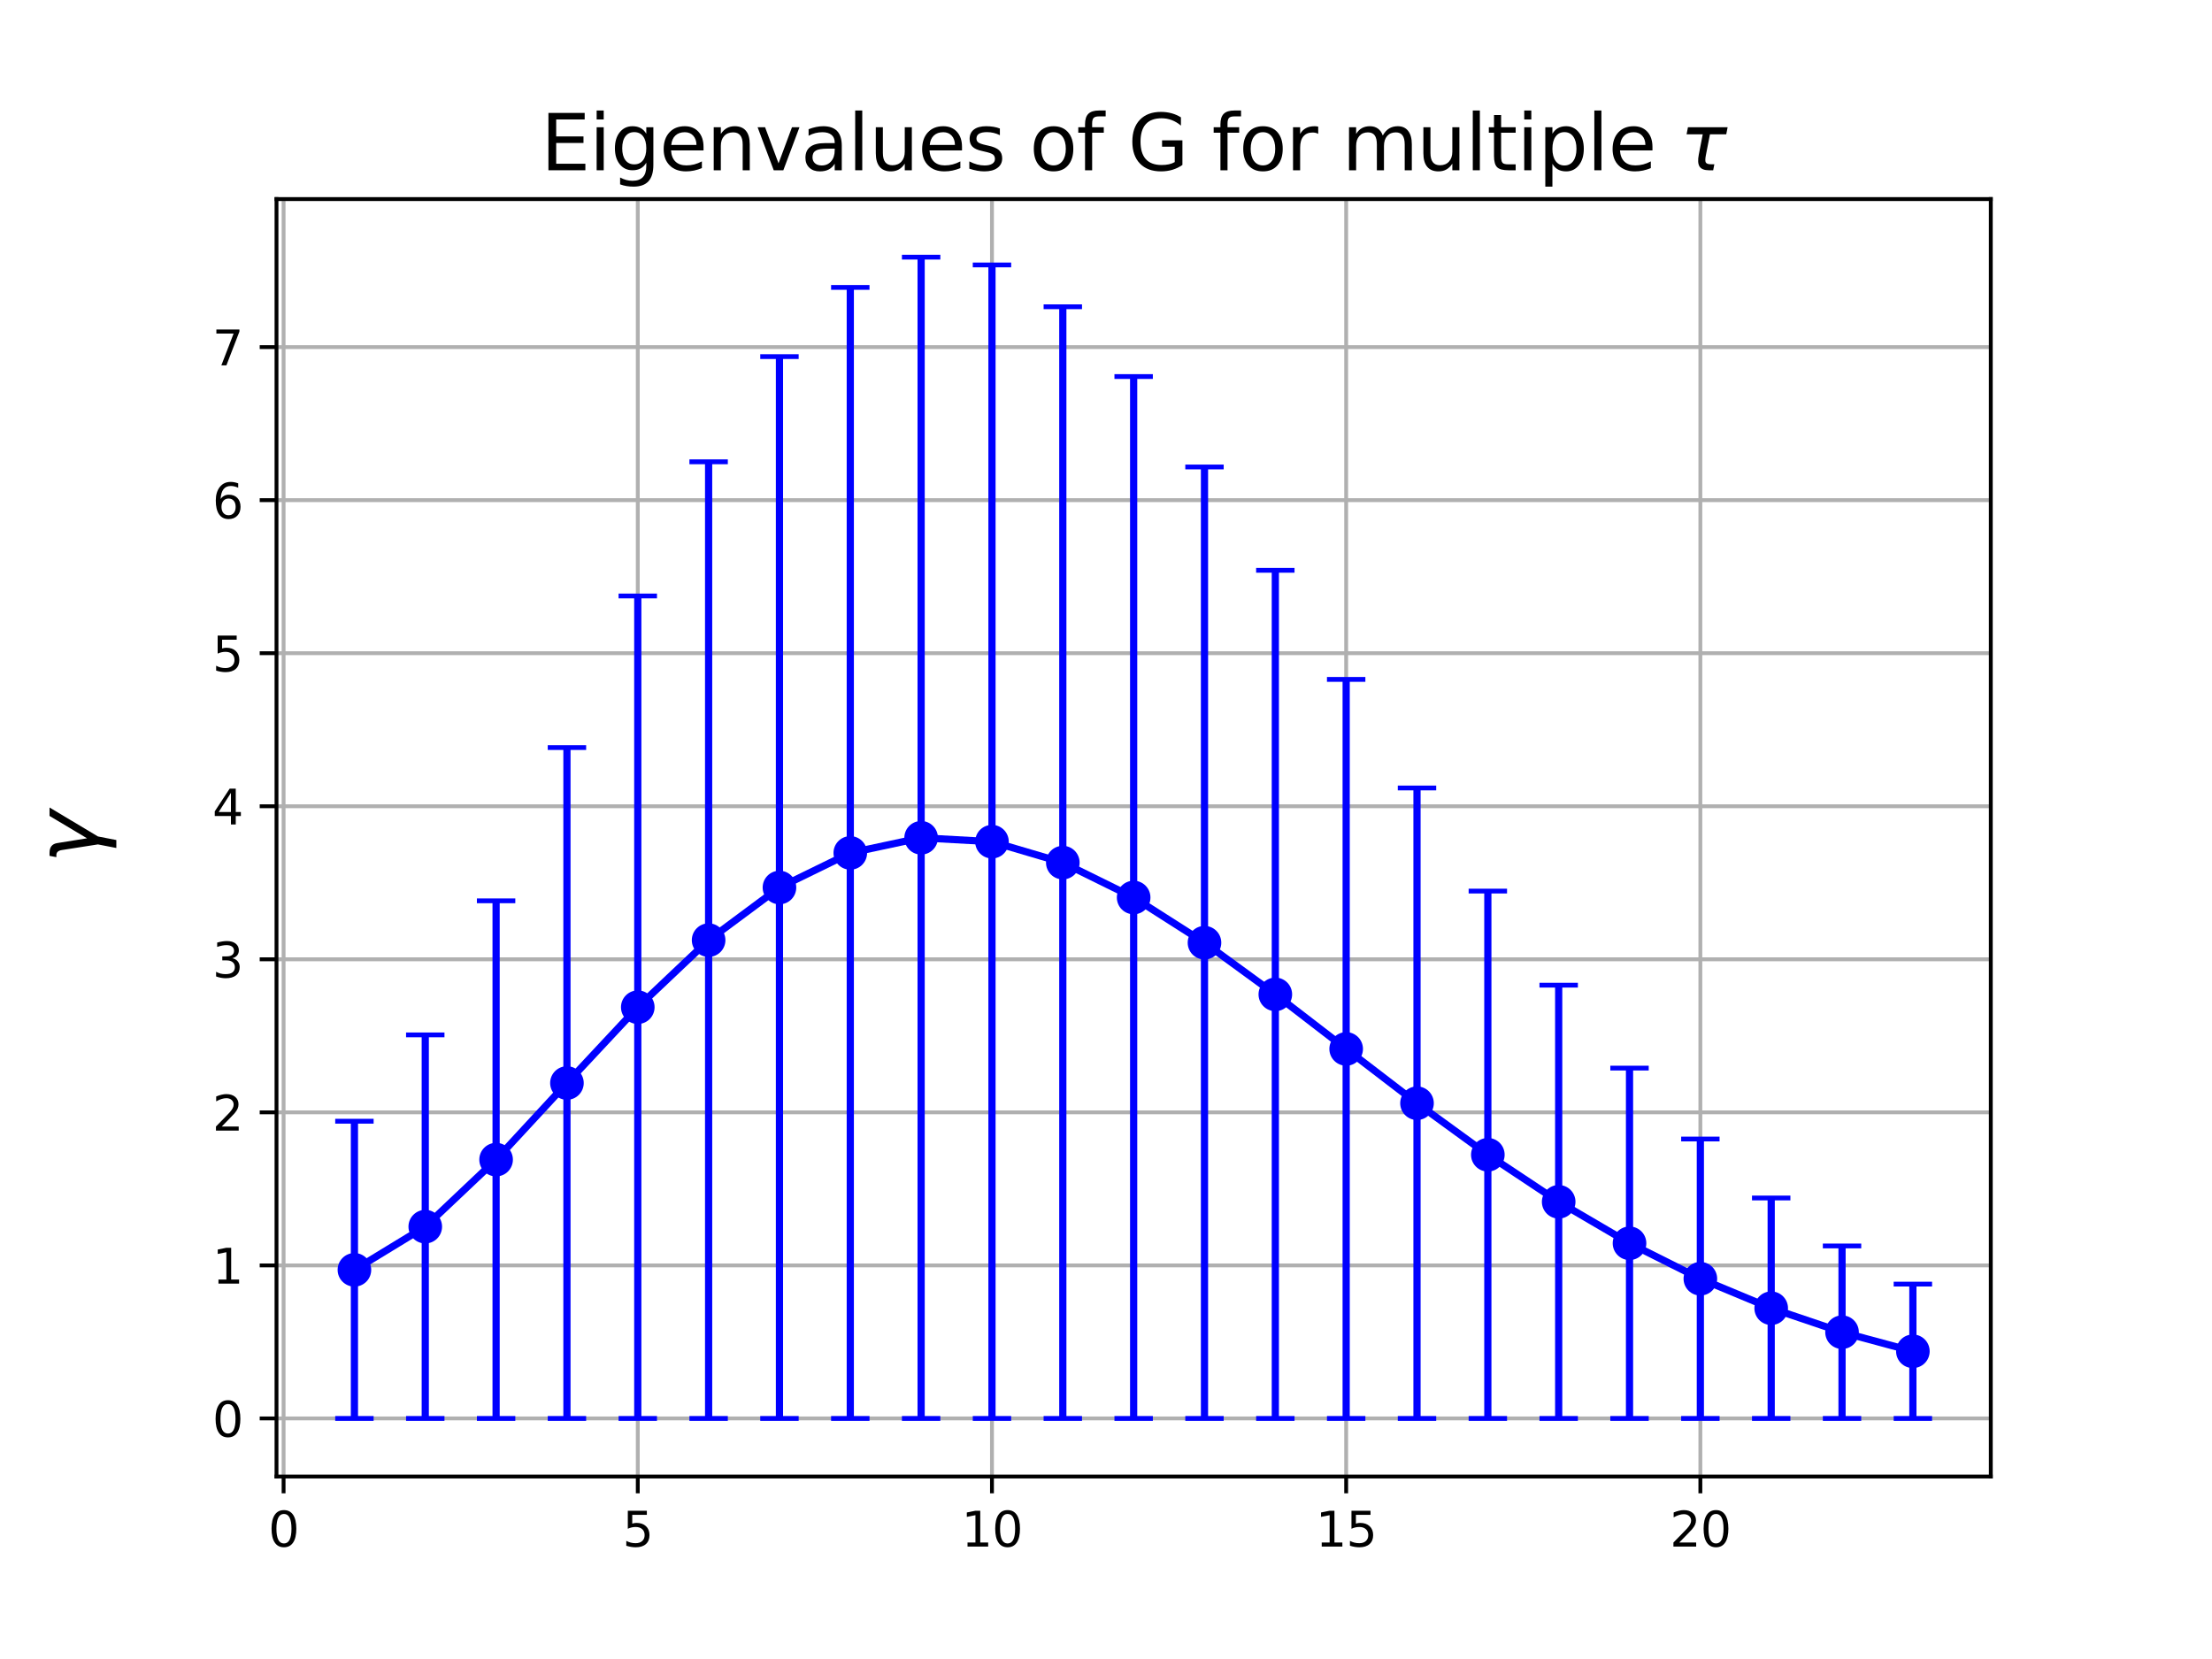 <?xml version="1.0" encoding="utf-8" standalone="no"?>
<!DOCTYPE svg PUBLIC "-//W3C//DTD SVG 1.1//EN"
  "http://www.w3.org/Graphics/SVG/1.1/DTD/svg11.dtd">
<svg xmlns:xlink="http://www.w3.org/1999/xlink" width="460.8pt" height="345.6pt" viewBox="0 0 460.8 345.6" xmlns="http://www.w3.org/2000/svg" version="1.1">
 <defs>
  <style type="text/css">*{stroke-linejoin: round; stroke-linecap: butt}</style>
 </defs>
 <g id="figure_1">
  <g id="patch_1">
   <path d="M 0 345.6 
L 460.8 345.6 
L 460.8 0 
L 0 0 
z
" style="fill: #ffffff"/>
  </g>
  <g id="axes_1">
   <g id="patch_2">
    <path d="M 57.6 307.584 
L 414.72 307.584 
L 414.72 41.472 
L 57.6 41.472 
z
" style="fill: #ffffff"/>
   </g>
   <g id="matplotlib.axis_1">
    <g id="xtick_1">
     <g id="line2d_1">
      <path d="M 59.076 307.584 
L 59.076 41.472 
" clip-path="url(#pd3ff119bb1)" style="fill: none; stroke: #b0b0b0; stroke-width: 0.8; stroke-linecap: square"/>
     </g>
     <g id="line2d_2">
      <defs>
       <path id="m56634c131c" d="M 0 0 
L 0 3.5 
" style="stroke: #000000; stroke-width: 0.8"/>
      </defs>
      <g>
       <use xlink:href="#m56634c131c" x="59.076" y="307.584" style="stroke: #000000; stroke-width: 0.8"/>
      </g>
     </g>
     <g id="text_1">
      <!-- 0 -->
      <g transform="translate(55.894 322.182) scale(0.1 -0.1)">
       <defs>
        <path id="DejaVuSans-30" d="M 2034 4250 
Q 1547 4250 1301 3770 
Q 1056 3291 1056 2328 
Q 1056 1369 1301 889 
Q 1547 409 2034 409 
Q 2525 409 2770 889 
Q 3016 1369 3016 2328 
Q 3016 3291 2770 3770 
Q 2525 4250 2034 4250 
z
M 2034 4750 
Q 2819 4750 3233 4129 
Q 3647 3509 3647 2328 
Q 3647 1150 3233 529 
Q 2819 -91 2034 -91 
Q 1250 -91 836 529 
Q 422 1150 422 2328 
Q 422 3509 836 4129 
Q 1250 4750 2034 4750 
z
" transform="scale(0.016)"/>
       </defs>
       <use xlink:href="#DejaVuSans-30"/>
      </g>
     </g>
    </g>
    <g id="xtick_2">
     <g id="line2d_3">
      <path d="M 132.861 307.584 
L 132.861 41.472 
" clip-path="url(#pd3ff119bb1)" style="fill: none; stroke: #b0b0b0; stroke-width: 0.8; stroke-linecap: square"/>
     </g>
     <g id="line2d_4">
      <g>
       <use xlink:href="#m56634c131c" x="132.861" y="307.584" style="stroke: #000000; stroke-width: 0.8"/>
      </g>
     </g>
     <g id="text_2">
      <!-- 5 -->
      <g transform="translate(129.68 322.182) scale(0.1 -0.1)">
       <defs>
        <path id="DejaVuSans-35" d="M 691 4666 
L 3169 4666 
L 3169 4134 
L 1269 4134 
L 1269 2991 
Q 1406 3038 1543 3061 
Q 1681 3084 1819 3084 
Q 2600 3084 3056 2656 
Q 3513 2228 3513 1497 
Q 3513 744 3044 326 
Q 2575 -91 1722 -91 
Q 1428 -91 1123 -41 
Q 819 9 494 109 
L 494 744 
Q 775 591 1075 516 
Q 1375 441 1709 441 
Q 2250 441 2565 725 
Q 2881 1009 2881 1497 
Q 2881 1984 2565 2268 
Q 2250 2553 1709 2553 
Q 1456 2553 1204 2497 
Q 953 2441 691 2322 
L 691 4666 
z
" transform="scale(0.016)"/>
       </defs>
       <use xlink:href="#DejaVuSans-35"/>
      </g>
     </g>
    </g>
    <g id="xtick_3">
     <g id="line2d_5">
      <path d="M 206.646 307.584 
L 206.646 41.472 
" clip-path="url(#pd3ff119bb1)" style="fill: none; stroke: #b0b0b0; stroke-width: 0.8; stroke-linecap: square"/>
     </g>
     <g id="line2d_6">
      <g>
       <use xlink:href="#m56634c131c" x="206.646" y="307.584" style="stroke: #000000; stroke-width: 0.8"/>
      </g>
     </g>
     <g id="text_3">
      <!-- 10 -->
      <g transform="translate(200.283 322.182) scale(0.1 -0.1)">
       <defs>
        <path id="DejaVuSans-31" d="M 794 531 
L 1825 531 
L 1825 4091 
L 703 3866 
L 703 4441 
L 1819 4666 
L 2450 4666 
L 2450 531 
L 3481 531 
L 3481 0 
L 794 0 
L 794 531 
z
" transform="scale(0.016)"/>
       </defs>
       <use xlink:href="#DejaVuSans-31"/>
       <use xlink:href="#DejaVuSans-30" x="63.623"/>
      </g>
     </g>
    </g>
    <g id="xtick_4">
     <g id="line2d_7">
      <path d="M 280.431 307.584 
L 280.431 41.472 
" clip-path="url(#pd3ff119bb1)" style="fill: none; stroke: #b0b0b0; stroke-width: 0.8; stroke-linecap: square"/>
     </g>
     <g id="line2d_8">
      <g>
       <use xlink:href="#m56634c131c" x="280.431" y="307.584" style="stroke: #000000; stroke-width: 0.8"/>
      </g>
     </g>
     <g id="text_4">
      <!-- 15 -->
      <g transform="translate(274.069 322.182) scale(0.1 -0.1)">
       <use xlink:href="#DejaVuSans-31"/>
       <use xlink:href="#DejaVuSans-35" x="63.623"/>
      </g>
     </g>
    </g>
    <g id="xtick_5">
     <g id="line2d_9">
      <path d="M 354.216 307.584 
L 354.216 41.472 
" clip-path="url(#pd3ff119bb1)" style="fill: none; stroke: #b0b0b0; stroke-width: 0.8; stroke-linecap: square"/>
     </g>
     <g id="line2d_10">
      <g>
       <use xlink:href="#m56634c131c" x="354.216" y="307.584" style="stroke: #000000; stroke-width: 0.8"/>
      </g>
     </g>
     <g id="text_5">
      <!-- 20 -->
      <g transform="translate(347.854 322.182) scale(0.1 -0.1)">
       <defs>
        <path id="DejaVuSans-32" d="M 1228 531 
L 3431 531 
L 3431 0 
L 469 0 
L 469 531 
Q 828 903 1448 1529 
Q 2069 2156 2228 2338 
Q 2531 2678 2651 2914 
Q 2772 3150 2772 3378 
Q 2772 3750 2511 3984 
Q 2250 4219 1831 4219 
Q 1534 4219 1204 4116 
Q 875 4013 500 3803 
L 500 4441 
Q 881 4594 1212 4672 
Q 1544 4750 1819 4750 
Q 2544 4750 2975 4387 
Q 3406 4025 3406 3419 
Q 3406 3131 3298 2873 
Q 3191 2616 2906 2266 
Q 2828 2175 2409 1742 
Q 1991 1309 1228 531 
z
" transform="scale(0.016)"/>
       </defs>
       <use xlink:href="#DejaVuSans-32"/>
       <use xlink:href="#DejaVuSans-30" x="63.623"/>
      </g>
     </g>
    </g>
    <g id="text_6">
     <!-- $\tau$ -->
     <g transform="translate(230.67 357.939) scale(0.18 -0.18)">
      <defs>
       <path id="DejaVuSans-Oblique-3c4" d="M 2103 638 
Q 2188 488 2525 488 
L 2800 488 
L 2706 0 
L 2363 0 
Q 1800 0 1600 300 
Q 1403 606 1534 1269 
L 1856 2925 
L 541 2925 
L 653 3500 
L 3881 3500 
L 3769 2925 
L 2444 2925 
L 2113 1234 
Q 2025 781 2103 638 
z
" transform="scale(0.016)"/>
      </defs>
      <use xlink:href="#DejaVuSans-Oblique-3c4" transform="translate(0 0.312)"/>
     </g>
    </g>
   </g>
   <g id="matplotlib.axis_2">
    <g id="ytick_1">
     <g id="line2d_11">
      <path d="M 57.6 295.488 
L 414.72 295.488 
" clip-path="url(#pd3ff119bb1)" style="fill: none; stroke: #b0b0b0; stroke-width: 0.8; stroke-linecap: square"/>
     </g>
     <g id="line2d_12">
      <defs>
       <path id="me8305030a4" d="M 0 0 
L -3.5 0 
" style="stroke: #000000; stroke-width: 0.8"/>
      </defs>
      <g>
       <use xlink:href="#me8305030a4" x="57.6" y="295.488" style="stroke: #000000; stroke-width: 0.8"/>
      </g>
     </g>
     <g id="text_7">
      <!-- 0 -->
      <g transform="translate(44.237 299.287) scale(0.1 -0.1)">
       <use xlink:href="#DejaVuSans-30"/>
      </g>
     </g>
    </g>
    <g id="ytick_2">
     <g id="line2d_13">
      <path d="M 57.6 263.605 
L 414.72 263.605 
" clip-path="url(#pd3ff119bb1)" style="fill: none; stroke: #b0b0b0; stroke-width: 0.8; stroke-linecap: square"/>
     </g>
     <g id="line2d_14">
      <g>
       <use xlink:href="#me8305030a4" x="57.6" y="263.605" style="stroke: #000000; stroke-width: 0.8"/>
      </g>
     </g>
     <g id="text_8">
      <!-- 1 -->
      <g transform="translate(44.237 267.404) scale(0.1 -0.1)">
       <use xlink:href="#DejaVuSans-31"/>
      </g>
     </g>
    </g>
    <g id="ytick_3">
     <g id="line2d_15">
      <path d="M 57.6 231.722 
L 414.72 231.722 
" clip-path="url(#pd3ff119bb1)" style="fill: none; stroke: #b0b0b0; stroke-width: 0.8; stroke-linecap: square"/>
     </g>
     <g id="line2d_16">
      <g>
       <use xlink:href="#me8305030a4" x="57.6" y="231.722" style="stroke: #000000; stroke-width: 0.8"/>
      </g>
     </g>
     <g id="text_9">
      <!-- 2 -->
      <g transform="translate(44.237 235.521) scale(0.1 -0.1)">
       <use xlink:href="#DejaVuSans-32"/>
      </g>
     </g>
    </g>
    <g id="ytick_4">
     <g id="line2d_17">
      <path d="M 57.6 199.839 
L 414.72 199.839 
" clip-path="url(#pd3ff119bb1)" style="fill: none; stroke: #b0b0b0; stroke-width: 0.8; stroke-linecap: square"/>
     </g>
     <g id="line2d_18">
      <g>
       <use xlink:href="#me8305030a4" x="57.6" y="199.839" style="stroke: #000000; stroke-width: 0.8"/>
      </g>
     </g>
     <g id="text_10">
      <!-- 3 -->
      <g transform="translate(44.237 203.638) scale(0.1 -0.1)">
       <defs>
        <path id="DejaVuSans-33" d="M 2597 2516 
Q 3050 2419 3304 2112 
Q 3559 1806 3559 1356 
Q 3559 666 3084 287 
Q 2609 -91 1734 -91 
Q 1441 -91 1130 -33 
Q 819 25 488 141 
L 488 750 
Q 750 597 1062 519 
Q 1375 441 1716 441 
Q 2309 441 2620 675 
Q 2931 909 2931 1356 
Q 2931 1769 2642 2001 
Q 2353 2234 1838 2234 
L 1294 2234 
L 1294 2753 
L 1863 2753 
Q 2328 2753 2575 2939 
Q 2822 3125 2822 3475 
Q 2822 3834 2567 4026 
Q 2313 4219 1838 4219 
Q 1578 4219 1281 4162 
Q 984 4106 628 3988 
L 628 4550 
Q 988 4650 1302 4700 
Q 1616 4750 1894 4750 
Q 2613 4750 3031 4423 
Q 3450 4097 3450 3541 
Q 3450 3153 3228 2886 
Q 3006 2619 2597 2516 
z
" transform="scale(0.016)"/>
       </defs>
       <use xlink:href="#DejaVuSans-33"/>
      </g>
     </g>
    </g>
    <g id="ytick_5">
     <g id="line2d_19">
      <path d="M 57.6 167.956 
L 414.72 167.956 
" clip-path="url(#pd3ff119bb1)" style="fill: none; stroke: #b0b0b0; stroke-width: 0.8; stroke-linecap: square"/>
     </g>
     <g id="line2d_20">
      <g>
       <use xlink:href="#me8305030a4" x="57.6" y="167.956" style="stroke: #000000; stroke-width: 0.8"/>
      </g>
     </g>
     <g id="text_11">
      <!-- 4 -->
      <g transform="translate(44.237 171.755) scale(0.1 -0.1)">
       <defs>
        <path id="DejaVuSans-34" d="M 2419 4116 
L 825 1625 
L 2419 1625 
L 2419 4116 
z
M 2253 4666 
L 3047 4666 
L 3047 1625 
L 3713 1625 
L 3713 1100 
L 3047 1100 
L 3047 0 
L 2419 0 
L 2419 1100 
L 313 1100 
L 313 1709 
L 2253 4666 
z
" transform="scale(0.016)"/>
       </defs>
       <use xlink:href="#DejaVuSans-34"/>
      </g>
     </g>
    </g>
    <g id="ytick_6">
     <g id="line2d_21">
      <path d="M 57.6 136.073 
L 414.72 136.073 
" clip-path="url(#pd3ff119bb1)" style="fill: none; stroke: #b0b0b0; stroke-width: 0.8; stroke-linecap: square"/>
     </g>
     <g id="line2d_22">
      <g>
       <use xlink:href="#me8305030a4" x="57.6" y="136.073" style="stroke: #000000; stroke-width: 0.8"/>
      </g>
     </g>
     <g id="text_12">
      <!-- 5 -->
      <g transform="translate(44.237 139.872) scale(0.1 -0.1)">
       <use xlink:href="#DejaVuSans-35"/>
      </g>
     </g>
    </g>
    <g id="ytick_7">
     <g id="line2d_23">
      <path d="M 57.6 104.19 
L 414.72 104.19 
" clip-path="url(#pd3ff119bb1)" style="fill: none; stroke: #b0b0b0; stroke-width: 0.8; stroke-linecap: square"/>
     </g>
     <g id="line2d_24">
      <g>
       <use xlink:href="#me8305030a4" x="57.6" y="104.19" style="stroke: #000000; stroke-width: 0.8"/>
      </g>
     </g>
     <g id="text_13">
      <!-- 6 -->
      <g transform="translate(44.237 107.989) scale(0.1 -0.1)">
       <defs>
        <path id="DejaVuSans-36" d="M 2113 2584 
Q 1688 2584 1439 2293 
Q 1191 2003 1191 1497 
Q 1191 994 1439 701 
Q 1688 409 2113 409 
Q 2538 409 2786 701 
Q 3034 994 3034 1497 
Q 3034 2003 2786 2293 
Q 2538 2584 2113 2584 
z
M 3366 4563 
L 3366 3988 
Q 3128 4100 2886 4159 
Q 2644 4219 2406 4219 
Q 1781 4219 1451 3797 
Q 1122 3375 1075 2522 
Q 1259 2794 1537 2939 
Q 1816 3084 2150 3084 
Q 2853 3084 3261 2657 
Q 3669 2231 3669 1497 
Q 3669 778 3244 343 
Q 2819 -91 2113 -91 
Q 1303 -91 875 529 
Q 447 1150 447 2328 
Q 447 3434 972 4092 
Q 1497 4750 2381 4750 
Q 2619 4750 2861 4703 
Q 3103 4656 3366 4563 
z
" transform="scale(0.016)"/>
       </defs>
       <use xlink:href="#DejaVuSans-36"/>
      </g>
     </g>
    </g>
    <g id="ytick_8">
     <g id="line2d_25">
      <path d="M 57.6 72.307 
L 414.72 72.307 
" clip-path="url(#pd3ff119bb1)" style="fill: none; stroke: #b0b0b0; stroke-width: 0.8; stroke-linecap: square"/>
     </g>
     <g id="line2d_26">
      <g>
       <use xlink:href="#me8305030a4" x="57.6" y="72.307" style="stroke: #000000; stroke-width: 0.8"/>
      </g>
     </g>
     <g id="text_14">
      <!-- 7 -->
      <g transform="translate(44.237 76.106) scale(0.1 -0.1)">
       <defs>
        <path id="DejaVuSans-37" d="M 525 4666 
L 3525 4666 
L 3525 4397 
L 1831 0 
L 1172 0 
L 2766 4134 
L 525 4134 
L 525 4666 
z
" transform="scale(0.016)"/>
       </defs>
       <use xlink:href="#DejaVuSans-37"/>
      </g>
     </g>
    </g>
    <g id="text_15">
     <!-- $\gamma$ -->
     <g transform="translate(20.457 179.928) rotate(-90) scale(0.18 -0.18)">
      <defs>
       <path id="DejaVuSans-Oblique-3b3" d="M 1491 2950 
L 1838 788 
L 3456 3500 
L 4066 3500 
L 1972 0 
L 1713 -1331 
L 1138 -1331 
L 1397 0 
L 988 2613 
Q 925 3006 628 3006 
L 475 3006 
L 569 3500 
L 788 3500 
Q 1403 3500 1491 2950 
z
" transform="scale(0.016)"/>
      </defs>
      <use xlink:href="#DejaVuSans-Oblique-3b3" transform="translate(0 0.312)"/>
     </g>
    </g>
   </g>
   <g id="line2d_27">
    <path d="M 73.833 264.529 
L 88.59 255.535 
L 103.347 241.572 
L 118.104 225.612 
L 132.861 209.819 
L 147.618 195.846 
L 162.375 184.886 
L 177.132 177.68 
L 191.889 174.528 
L 206.646 175.338 
L 221.403 179.697 
L 236.16 186.966 
L 250.917 196.382 
L 265.674 207.148 
L 280.431 218.511 
L 295.188 229.82 
L 309.945 240.557 
L 324.702 250.357 
L 339.459 258.996 
L 354.216 266.382 
L 368.973 272.527 
L 383.73 277.52 
L 398.487 281.496 
" clip-path="url(#pd3ff119bb1)" style="fill: none; stroke: #0000ff; stroke-width: 1.5; stroke-linecap: square"/>
    <defs>
     <path id="m845308bb23" d="M 0 3 
C 0.796 3 1.559 2.684 2.121 2.121 
C 2.684 1.559 3 0.796 3 0 
C 3 -0.796 2.684 -1.559 2.121 -2.121 
C 1.559 -2.684 0.796 -3 0 -3 
C -0.796 -3 -1.559 -2.684 -2.121 -2.121 
C -2.684 -1.559 -3 -0.796 -3 0 
C -3 0.796 -2.684 1.559 -2.121 2.121 
C -1.559 2.684 -0.796 3 0 3 
z
" style="stroke: #0000ff"/>
    </defs>
    <g clip-path="url(#pd3ff119bb1)">
     <use xlink:href="#m845308bb23" x="73.833" y="264.529" style="fill: #0000ff; stroke: #0000ff"/>
     <use xlink:href="#m845308bb23" x="88.59" y="255.535" style="fill: #0000ff; stroke: #0000ff"/>
     <use xlink:href="#m845308bb23" x="103.347" y="241.572" style="fill: #0000ff; stroke: #0000ff"/>
     <use xlink:href="#m845308bb23" x="118.104" y="225.612" style="fill: #0000ff; stroke: #0000ff"/>
     <use xlink:href="#m845308bb23" x="132.861" y="209.819" style="fill: #0000ff; stroke: #0000ff"/>
     <use xlink:href="#m845308bb23" x="147.618" y="195.846" style="fill: #0000ff; stroke: #0000ff"/>
     <use xlink:href="#m845308bb23" x="162.375" y="184.886" style="fill: #0000ff; stroke: #0000ff"/>
     <use xlink:href="#m845308bb23" x="177.132" y="177.68" style="fill: #0000ff; stroke: #0000ff"/>
     <use xlink:href="#m845308bb23" x="191.889" y="174.528" style="fill: #0000ff; stroke: #0000ff"/>
     <use xlink:href="#m845308bb23" x="206.646" y="175.338" style="fill: #0000ff; stroke: #0000ff"/>
     <use xlink:href="#m845308bb23" x="221.403" y="179.697" style="fill: #0000ff; stroke: #0000ff"/>
     <use xlink:href="#m845308bb23" x="236.16" y="186.966" style="fill: #0000ff; stroke: #0000ff"/>
     <use xlink:href="#m845308bb23" x="250.917" y="196.382" style="fill: #0000ff; stroke: #0000ff"/>
     <use xlink:href="#m845308bb23" x="265.674" y="207.148" style="fill: #0000ff; stroke: #0000ff"/>
     <use xlink:href="#m845308bb23" x="280.431" y="218.511" style="fill: #0000ff; stroke: #0000ff"/>
     <use xlink:href="#m845308bb23" x="295.188" y="229.82" style="fill: #0000ff; stroke: #0000ff"/>
     <use xlink:href="#m845308bb23" x="309.945" y="240.557" style="fill: #0000ff; stroke: #0000ff"/>
     <use xlink:href="#m845308bb23" x="324.702" y="250.357" style="fill: #0000ff; stroke: #0000ff"/>
     <use xlink:href="#m845308bb23" x="339.459" y="258.996" style="fill: #0000ff; stroke: #0000ff"/>
     <use xlink:href="#m845308bb23" x="354.216" y="266.382" style="fill: #0000ff; stroke: #0000ff"/>
     <use xlink:href="#m845308bb23" x="368.973" y="272.527" style="fill: #0000ff; stroke: #0000ff"/>
     <use xlink:href="#m845308bb23" x="383.73" y="277.52" style="fill: #0000ff; stroke: #0000ff"/>
     <use xlink:href="#m845308bb23" x="398.487" y="281.496" style="fill: #0000ff; stroke: #0000ff"/>
    </g>
   </g>
   <g id="LineCollection_1">
    <path d="M 73.833 295.488 
L 73.833 233.57 
" clip-path="url(#pd3ff119bb1)" style="fill: none; stroke: #0000ff; stroke-width: 1.5"/>
    <path d="M 88.59 295.488 
L 88.59 215.583 
" clip-path="url(#pd3ff119bb1)" style="fill: none; stroke: #0000ff; stroke-width: 1.5"/>
    <path d="M 103.347 295.488 
L 103.347 187.655 
" clip-path="url(#pd3ff119bb1)" style="fill: none; stroke: #0000ff; stroke-width: 1.5"/>
    <path d="M 118.104 295.488 
L 118.104 155.735 
" clip-path="url(#pd3ff119bb1)" style="fill: none; stroke: #0000ff; stroke-width: 1.5"/>
    <path d="M 132.861 295.488 
L 132.861 124.15 
" clip-path="url(#pd3ff119bb1)" style="fill: none; stroke: #0000ff; stroke-width: 1.5"/>
    <path d="M 147.618 295.488 
L 147.618 96.203 
" clip-path="url(#pd3ff119bb1)" style="fill: none; stroke: #0000ff; stroke-width: 1.5"/>
    <path d="M 162.375 295.488 
L 162.375 74.284 
" clip-path="url(#pd3ff119bb1)" style="fill: none; stroke: #0000ff; stroke-width: 1.5"/>
    <path d="M 177.132 295.488 
L 177.132 59.871 
" clip-path="url(#pd3ff119bb1)" style="fill: none; stroke: #0000ff; stroke-width: 1.5"/>
    <path d="M 191.889 295.488 
L 191.889 53.568 
" clip-path="url(#pd3ff119bb1)" style="fill: none; stroke: #0000ff; stroke-width: 1.5"/>
    <path d="M 206.646 295.488 
L 206.646 55.188 
" clip-path="url(#pd3ff119bb1)" style="fill: none; stroke: #0000ff; stroke-width: 1.5"/>
    <path d="M 221.403 295.488 
L 221.403 63.905 
" clip-path="url(#pd3ff119bb1)" style="fill: none; stroke: #0000ff; stroke-width: 1.5"/>
    <path d="M 236.16 295.488 
L 236.16 78.444 
" clip-path="url(#pd3ff119bb1)" style="fill: none; stroke: #0000ff; stroke-width: 1.5"/>
    <path d="M 250.917 295.488 
L 250.917 97.277 
" clip-path="url(#pd3ff119bb1)" style="fill: none; stroke: #0000ff; stroke-width: 1.5"/>
    <path d="M 265.674 295.488 
L 265.674 118.808 
" clip-path="url(#pd3ff119bb1)" style="fill: none; stroke: #0000ff; stroke-width: 1.5"/>
    <path d="M 280.431 295.488 
L 280.431 141.534 
" clip-path="url(#pd3ff119bb1)" style="fill: none; stroke: #0000ff; stroke-width: 1.5"/>
    <path d="M 295.188 295.488 
L 295.188 164.151 
" clip-path="url(#pd3ff119bb1)" style="fill: none; stroke: #0000ff; stroke-width: 1.5"/>
    <path d="M 309.945 295.488 
L 309.945 185.627 
" clip-path="url(#pd3ff119bb1)" style="fill: none; stroke: #0000ff; stroke-width: 1.5"/>
    <path d="M 324.702 295.488 
L 324.702 205.226 
" clip-path="url(#pd3ff119bb1)" style="fill: none; stroke: #0000ff; stroke-width: 1.5"/>
    <path d="M 339.459 295.488 
L 339.459 222.503 
" clip-path="url(#pd3ff119bb1)" style="fill: none; stroke: #0000ff; stroke-width: 1.5"/>
    <path d="M 354.216 295.488 
L 354.216 237.275 
" clip-path="url(#pd3ff119bb1)" style="fill: none; stroke: #0000ff; stroke-width: 1.5"/>
    <path d="M 368.973 295.488 
L 368.973 249.566 
" clip-path="url(#pd3ff119bb1)" style="fill: none; stroke: #0000ff; stroke-width: 1.5"/>
    <path d="M 383.73 295.488 
L 383.73 259.552 
" clip-path="url(#pd3ff119bb1)" style="fill: none; stroke: #0000ff; stroke-width: 1.5"/>
    <path d="M 398.487 295.488 
L 398.487 267.503 
" clip-path="url(#pd3ff119bb1)" style="fill: none; stroke: #0000ff; stroke-width: 1.5"/>
   </g>
   <g id="line2d_28">
    <defs>
     <path id="md8ff67a4b4" d="M 4 0 
L -4 -0 
" style="stroke: #0000ff"/>
    </defs>
    <g clip-path="url(#pd3ff119bb1)">
     <use xlink:href="#md8ff67a4b4" x="73.833" y="295.488" style="fill: #0000ff; stroke: #0000ff"/>
     <use xlink:href="#md8ff67a4b4" x="88.59" y="295.488" style="fill: #0000ff; stroke: #0000ff"/>
     <use xlink:href="#md8ff67a4b4" x="103.347" y="295.488" style="fill: #0000ff; stroke: #0000ff"/>
     <use xlink:href="#md8ff67a4b4" x="118.104" y="295.488" style="fill: #0000ff; stroke: #0000ff"/>
     <use xlink:href="#md8ff67a4b4" x="132.861" y="295.488" style="fill: #0000ff; stroke: #0000ff"/>
     <use xlink:href="#md8ff67a4b4" x="147.618" y="295.488" style="fill: #0000ff; stroke: #0000ff"/>
     <use xlink:href="#md8ff67a4b4" x="162.375" y="295.488" style="fill: #0000ff; stroke: #0000ff"/>
     <use xlink:href="#md8ff67a4b4" x="177.132" y="295.488" style="fill: #0000ff; stroke: #0000ff"/>
     <use xlink:href="#md8ff67a4b4" x="191.889" y="295.488" style="fill: #0000ff; stroke: #0000ff"/>
     <use xlink:href="#md8ff67a4b4" x="206.646" y="295.488" style="fill: #0000ff; stroke: #0000ff"/>
     <use xlink:href="#md8ff67a4b4" x="221.403" y="295.488" style="fill: #0000ff; stroke: #0000ff"/>
     <use xlink:href="#md8ff67a4b4" x="236.16" y="295.488" style="fill: #0000ff; stroke: #0000ff"/>
     <use xlink:href="#md8ff67a4b4" x="250.917" y="295.488" style="fill: #0000ff; stroke: #0000ff"/>
     <use xlink:href="#md8ff67a4b4" x="265.674" y="295.488" style="fill: #0000ff; stroke: #0000ff"/>
     <use xlink:href="#md8ff67a4b4" x="280.431" y="295.488" style="fill: #0000ff; stroke: #0000ff"/>
     <use xlink:href="#md8ff67a4b4" x="295.188" y="295.488" style="fill: #0000ff; stroke: #0000ff"/>
     <use xlink:href="#md8ff67a4b4" x="309.945" y="295.488" style="fill: #0000ff; stroke: #0000ff"/>
     <use xlink:href="#md8ff67a4b4" x="324.702" y="295.488" style="fill: #0000ff; stroke: #0000ff"/>
     <use xlink:href="#md8ff67a4b4" x="339.459" y="295.488" style="fill: #0000ff; stroke: #0000ff"/>
     <use xlink:href="#md8ff67a4b4" x="354.216" y="295.488" style="fill: #0000ff; stroke: #0000ff"/>
     <use xlink:href="#md8ff67a4b4" x="368.973" y="295.488" style="fill: #0000ff; stroke: #0000ff"/>
     <use xlink:href="#md8ff67a4b4" x="383.73" y="295.488" style="fill: #0000ff; stroke: #0000ff"/>
     <use xlink:href="#md8ff67a4b4" x="398.487" y="295.488" style="fill: #0000ff; stroke: #0000ff"/>
    </g>
   </g>
   <g id="line2d_29">
    <g clip-path="url(#pd3ff119bb1)">
     <use xlink:href="#md8ff67a4b4" x="73.833" y="233.57" style="fill: #0000ff; stroke: #0000ff"/>
     <use xlink:href="#md8ff67a4b4" x="88.59" y="215.583" style="fill: #0000ff; stroke: #0000ff"/>
     <use xlink:href="#md8ff67a4b4" x="103.347" y="187.655" style="fill: #0000ff; stroke: #0000ff"/>
     <use xlink:href="#md8ff67a4b4" x="118.104" y="155.735" style="fill: #0000ff; stroke: #0000ff"/>
     <use xlink:href="#md8ff67a4b4" x="132.861" y="124.15" style="fill: #0000ff; stroke: #0000ff"/>
     <use xlink:href="#md8ff67a4b4" x="147.618" y="96.203" style="fill: #0000ff; stroke: #0000ff"/>
     <use xlink:href="#md8ff67a4b4" x="162.375" y="74.284" style="fill: #0000ff; stroke: #0000ff"/>
     <use xlink:href="#md8ff67a4b4" x="177.132" y="59.871" style="fill: #0000ff; stroke: #0000ff"/>
     <use xlink:href="#md8ff67a4b4" x="191.889" y="53.568" style="fill: #0000ff; stroke: #0000ff"/>
     <use xlink:href="#md8ff67a4b4" x="206.646" y="55.188" style="fill: #0000ff; stroke: #0000ff"/>
     <use xlink:href="#md8ff67a4b4" x="221.403" y="63.905" style="fill: #0000ff; stroke: #0000ff"/>
     <use xlink:href="#md8ff67a4b4" x="236.16" y="78.444" style="fill: #0000ff; stroke: #0000ff"/>
     <use xlink:href="#md8ff67a4b4" x="250.917" y="97.277" style="fill: #0000ff; stroke: #0000ff"/>
     <use xlink:href="#md8ff67a4b4" x="265.674" y="118.808" style="fill: #0000ff; stroke: #0000ff"/>
     <use xlink:href="#md8ff67a4b4" x="280.431" y="141.534" style="fill: #0000ff; stroke: #0000ff"/>
     <use xlink:href="#md8ff67a4b4" x="295.188" y="164.151" style="fill: #0000ff; stroke: #0000ff"/>
     <use xlink:href="#md8ff67a4b4" x="309.945" y="185.627" style="fill: #0000ff; stroke: #0000ff"/>
     <use xlink:href="#md8ff67a4b4" x="324.702" y="205.226" style="fill: #0000ff; stroke: #0000ff"/>
     <use xlink:href="#md8ff67a4b4" x="339.459" y="222.503" style="fill: #0000ff; stroke: #0000ff"/>
     <use xlink:href="#md8ff67a4b4" x="354.216" y="237.275" style="fill: #0000ff; stroke: #0000ff"/>
     <use xlink:href="#md8ff67a4b4" x="368.973" y="249.566" style="fill: #0000ff; stroke: #0000ff"/>
     <use xlink:href="#md8ff67a4b4" x="383.73" y="259.552" style="fill: #0000ff; stroke: #0000ff"/>
     <use xlink:href="#md8ff67a4b4" x="398.487" y="267.503" style="fill: #0000ff; stroke: #0000ff"/>
    </g>
   </g>
   <g id="line2d_30"/>
   <g id="patch_3">
    <path d="M 57.6 307.584 
L 57.6 41.472 
" style="fill: none; stroke: #000000; stroke-width: 0.8; stroke-linejoin: miter; stroke-linecap: square"/>
   </g>
   <g id="patch_4">
    <path d="M 414.72 307.584 
L 414.72 41.472 
" style="fill: none; stroke: #000000; stroke-width: 0.8; stroke-linejoin: miter; stroke-linecap: square"/>
   </g>
   <g id="patch_5">
    <path d="M 57.6 307.584 
L 414.72 307.584 
" style="fill: none; stroke: #000000; stroke-width: 0.8; stroke-linejoin: miter; stroke-linecap: square"/>
   </g>
   <g id="patch_6">
    <path d="M 57.6 41.472 
L 414.72 41.472 
" style="fill: none; stroke: #000000; stroke-width: 0.8; stroke-linejoin: miter; stroke-linecap: square"/>
   </g>
   <g id="text_16">
    <!-- Eigenvalues of G for multiple $\tau$ -->
    <g transform="translate(112.64 35.472) scale(0.16 -0.16)">
     <defs>
      <path id="DejaVuSans-45" d="M 628 4666 
L 3578 4666 
L 3578 4134 
L 1259 4134 
L 1259 2753 
L 3481 2753 
L 3481 2222 
L 1259 2222 
L 1259 531 
L 3634 531 
L 3634 0 
L 628 0 
L 628 4666 
z
" transform="scale(0.016)"/>
      <path id="DejaVuSans-69" d="M 603 3500 
L 1178 3500 
L 1178 0 
L 603 0 
L 603 3500 
z
M 603 4863 
L 1178 4863 
L 1178 4134 
L 603 4134 
L 603 4863 
z
" transform="scale(0.016)"/>
      <path id="DejaVuSans-67" d="M 2906 1791 
Q 2906 2416 2648 2759 
Q 2391 3103 1925 3103 
Q 1463 3103 1205 2759 
Q 947 2416 947 1791 
Q 947 1169 1205 825 
Q 1463 481 1925 481 
Q 2391 481 2648 825 
Q 2906 1169 2906 1791 
z
M 3481 434 
Q 3481 -459 3084 -895 
Q 2688 -1331 1869 -1331 
Q 1566 -1331 1297 -1286 
Q 1028 -1241 775 -1147 
L 775 -588 
Q 1028 -725 1275 -790 
Q 1522 -856 1778 -856 
Q 2344 -856 2625 -561 
Q 2906 -266 2906 331 
L 2906 616 
Q 2728 306 2450 153 
Q 2172 0 1784 0 
Q 1141 0 747 490 
Q 353 981 353 1791 
Q 353 2603 747 3093 
Q 1141 3584 1784 3584 
Q 2172 3584 2450 3431 
Q 2728 3278 2906 2969 
L 2906 3500 
L 3481 3500 
L 3481 434 
z
" transform="scale(0.016)"/>
      <path id="DejaVuSans-65" d="M 3597 1894 
L 3597 1613 
L 953 1613 
Q 991 1019 1311 708 
Q 1631 397 2203 397 
Q 2534 397 2845 478 
Q 3156 559 3463 722 
L 3463 178 
Q 3153 47 2828 -22 
Q 2503 -91 2169 -91 
Q 1331 -91 842 396 
Q 353 884 353 1716 
Q 353 2575 817 3079 
Q 1281 3584 2069 3584 
Q 2775 3584 3186 3129 
Q 3597 2675 3597 1894 
z
M 3022 2063 
Q 3016 2534 2758 2815 
Q 2500 3097 2075 3097 
Q 1594 3097 1305 2825 
Q 1016 2553 972 2059 
L 3022 2063 
z
" transform="scale(0.016)"/>
      <path id="DejaVuSans-6e" d="M 3513 2113 
L 3513 0 
L 2938 0 
L 2938 2094 
Q 2938 2591 2744 2837 
Q 2550 3084 2163 3084 
Q 1697 3084 1428 2787 
Q 1159 2491 1159 1978 
L 1159 0 
L 581 0 
L 581 3500 
L 1159 3500 
L 1159 2956 
Q 1366 3272 1645 3428 
Q 1925 3584 2291 3584 
Q 2894 3584 3203 3211 
Q 3513 2838 3513 2113 
z
" transform="scale(0.016)"/>
      <path id="DejaVuSans-76" d="M 191 3500 
L 800 3500 
L 1894 563 
L 2988 3500 
L 3597 3500 
L 2284 0 
L 1503 0 
L 191 3500 
z
" transform="scale(0.016)"/>
      <path id="DejaVuSans-61" d="M 2194 1759 
Q 1497 1759 1228 1600 
Q 959 1441 959 1056 
Q 959 750 1161 570 
Q 1363 391 1709 391 
Q 2188 391 2477 730 
Q 2766 1069 2766 1631 
L 2766 1759 
L 2194 1759 
z
M 3341 1997 
L 3341 0 
L 2766 0 
L 2766 531 
Q 2569 213 2275 61 
Q 1981 -91 1556 -91 
Q 1019 -91 701 211 
Q 384 513 384 1019 
Q 384 1609 779 1909 
Q 1175 2209 1959 2209 
L 2766 2209 
L 2766 2266 
Q 2766 2663 2505 2880 
Q 2244 3097 1772 3097 
Q 1472 3097 1187 3025 
Q 903 2953 641 2809 
L 641 3341 
Q 956 3463 1253 3523 
Q 1550 3584 1831 3584 
Q 2591 3584 2966 3190 
Q 3341 2797 3341 1997 
z
" transform="scale(0.016)"/>
      <path id="DejaVuSans-6c" d="M 603 4863 
L 1178 4863 
L 1178 0 
L 603 0 
L 603 4863 
z
" transform="scale(0.016)"/>
      <path id="DejaVuSans-75" d="M 544 1381 
L 544 3500 
L 1119 3500 
L 1119 1403 
Q 1119 906 1312 657 
Q 1506 409 1894 409 
Q 2359 409 2629 706 
Q 2900 1003 2900 1516 
L 2900 3500 
L 3475 3500 
L 3475 0 
L 2900 0 
L 2900 538 
Q 2691 219 2414 64 
Q 2138 -91 1772 -91 
Q 1169 -91 856 284 
Q 544 659 544 1381 
z
M 1991 3584 
L 1991 3584 
z
" transform="scale(0.016)"/>
      <path id="DejaVuSans-73" d="M 2834 3397 
L 2834 2853 
Q 2591 2978 2328 3040 
Q 2066 3103 1784 3103 
Q 1356 3103 1142 2972 
Q 928 2841 928 2578 
Q 928 2378 1081 2264 
Q 1234 2150 1697 2047 
L 1894 2003 
Q 2506 1872 2764 1633 
Q 3022 1394 3022 966 
Q 3022 478 2636 193 
Q 2250 -91 1575 -91 
Q 1294 -91 989 -36 
Q 684 19 347 128 
L 347 722 
Q 666 556 975 473 
Q 1284 391 1588 391 
Q 1994 391 2212 530 
Q 2431 669 2431 922 
Q 2431 1156 2273 1281 
Q 2116 1406 1581 1522 
L 1381 1569 
Q 847 1681 609 1914 
Q 372 2147 372 2553 
Q 372 3047 722 3315 
Q 1072 3584 1716 3584 
Q 2034 3584 2315 3537 
Q 2597 3491 2834 3397 
z
" transform="scale(0.016)"/>
      <path id="DejaVuSans-20" transform="scale(0.016)"/>
      <path id="DejaVuSans-6f" d="M 1959 3097 
Q 1497 3097 1228 2736 
Q 959 2375 959 1747 
Q 959 1119 1226 758 
Q 1494 397 1959 397 
Q 2419 397 2687 759 
Q 2956 1122 2956 1747 
Q 2956 2369 2687 2733 
Q 2419 3097 1959 3097 
z
M 1959 3584 
Q 2709 3584 3137 3096 
Q 3566 2609 3566 1747 
Q 3566 888 3137 398 
Q 2709 -91 1959 -91 
Q 1206 -91 779 398 
Q 353 888 353 1747 
Q 353 2609 779 3096 
Q 1206 3584 1959 3584 
z
" transform="scale(0.016)"/>
      <path id="DejaVuSans-66" d="M 2375 4863 
L 2375 4384 
L 1825 4384 
Q 1516 4384 1395 4259 
Q 1275 4134 1275 3809 
L 1275 3500 
L 2222 3500 
L 2222 3053 
L 1275 3053 
L 1275 0 
L 697 0 
L 697 3053 
L 147 3053 
L 147 3500 
L 697 3500 
L 697 3744 
Q 697 4328 969 4595 
Q 1241 4863 1831 4863 
L 2375 4863 
z
" transform="scale(0.016)"/>
      <path id="DejaVuSans-47" d="M 3809 666 
L 3809 1919 
L 2778 1919 
L 2778 2438 
L 4434 2438 
L 4434 434 
Q 4069 175 3628 42 
Q 3188 -91 2688 -91 
Q 1594 -91 976 548 
Q 359 1188 359 2328 
Q 359 3472 976 4111 
Q 1594 4750 2688 4750 
Q 3144 4750 3555 4637 
Q 3966 4525 4313 4306 
L 4313 3634 
Q 3963 3931 3569 4081 
Q 3175 4231 2741 4231 
Q 1884 4231 1454 3753 
Q 1025 3275 1025 2328 
Q 1025 1384 1454 906 
Q 1884 428 2741 428 
Q 3075 428 3337 486 
Q 3600 544 3809 666 
z
" transform="scale(0.016)"/>
      <path id="DejaVuSans-72" d="M 2631 2963 
Q 2534 3019 2420 3045 
Q 2306 3072 2169 3072 
Q 1681 3072 1420 2755 
Q 1159 2438 1159 1844 
L 1159 0 
L 581 0 
L 581 3500 
L 1159 3500 
L 1159 2956 
Q 1341 3275 1631 3429 
Q 1922 3584 2338 3584 
Q 2397 3584 2469 3576 
Q 2541 3569 2628 3553 
L 2631 2963 
z
" transform="scale(0.016)"/>
      <path id="DejaVuSans-6d" d="M 3328 2828 
Q 3544 3216 3844 3400 
Q 4144 3584 4550 3584 
Q 5097 3584 5394 3201 
Q 5691 2819 5691 2113 
L 5691 0 
L 5113 0 
L 5113 2094 
Q 5113 2597 4934 2840 
Q 4756 3084 4391 3084 
Q 3944 3084 3684 2787 
Q 3425 2491 3425 1978 
L 3425 0 
L 2847 0 
L 2847 2094 
Q 2847 2600 2669 2842 
Q 2491 3084 2119 3084 
Q 1678 3084 1418 2786 
Q 1159 2488 1159 1978 
L 1159 0 
L 581 0 
L 581 3500 
L 1159 3500 
L 1159 2956 
Q 1356 3278 1631 3431 
Q 1906 3584 2284 3584 
Q 2666 3584 2933 3390 
Q 3200 3197 3328 2828 
z
" transform="scale(0.016)"/>
      <path id="DejaVuSans-74" d="M 1172 4494 
L 1172 3500 
L 2356 3500 
L 2356 3053 
L 1172 3053 
L 1172 1153 
Q 1172 725 1289 603 
Q 1406 481 1766 481 
L 2356 481 
L 2356 0 
L 1766 0 
Q 1100 0 847 248 
Q 594 497 594 1153 
L 594 3053 
L 172 3053 
L 172 3500 
L 594 3500 
L 594 4494 
L 1172 4494 
z
" transform="scale(0.016)"/>
      <path id="DejaVuSans-70" d="M 1159 525 
L 1159 -1331 
L 581 -1331 
L 581 3500 
L 1159 3500 
L 1159 2969 
Q 1341 3281 1617 3432 
Q 1894 3584 2278 3584 
Q 2916 3584 3314 3078 
Q 3713 2572 3713 1747 
Q 3713 922 3314 415 
Q 2916 -91 2278 -91 
Q 1894 -91 1617 61 
Q 1341 213 1159 525 
z
M 3116 1747 
Q 3116 2381 2855 2742 
Q 2594 3103 2138 3103 
Q 1681 3103 1420 2742 
Q 1159 2381 1159 1747 
Q 1159 1113 1420 752 
Q 1681 391 2138 391 
Q 2594 391 2855 752 
Q 3116 1113 3116 1747 
z
" transform="scale(0.016)"/>
     </defs>
     <use xlink:href="#DejaVuSans-45" transform="translate(0 0.016)"/>
     <use xlink:href="#DejaVuSans-69" transform="translate(63.184 0.016)"/>
     <use xlink:href="#DejaVuSans-67" transform="translate(90.967 0.016)"/>
     <use xlink:href="#DejaVuSans-65" transform="translate(154.443 0.016)"/>
     <use xlink:href="#DejaVuSans-6e" transform="translate(215.967 0.016)"/>
     <use xlink:href="#DejaVuSans-76" transform="translate(279.346 0.016)"/>
     <use xlink:href="#DejaVuSans-61" transform="translate(338.525 0.016)"/>
     <use xlink:href="#DejaVuSans-6c" transform="translate(399.805 0.016)"/>
     <use xlink:href="#DejaVuSans-75" transform="translate(427.588 0.016)"/>
     <use xlink:href="#DejaVuSans-65" transform="translate(490.967 0.016)"/>
     <use xlink:href="#DejaVuSans-73" transform="translate(552.49 0.016)"/>
     <use xlink:href="#DejaVuSans-20" transform="translate(604.59 0.016)"/>
     <use xlink:href="#DejaVuSans-6f" transform="translate(636.377 0.016)"/>
     <use xlink:href="#DejaVuSans-66" transform="translate(697.559 0.016)"/>
     <use xlink:href="#DejaVuSans-20" transform="translate(732.764 0.016)"/>
     <use xlink:href="#DejaVuSans-47" transform="translate(764.551 0.016)"/>
     <use xlink:href="#DejaVuSans-20" transform="translate(842.041 0.016)"/>
     <use xlink:href="#DejaVuSans-66" transform="translate(873.828 0.016)"/>
     <use xlink:href="#DejaVuSans-6f" transform="translate(909.033 0.016)"/>
     <use xlink:href="#DejaVuSans-72" transform="translate(970.215 0.016)"/>
     <use xlink:href="#DejaVuSans-20" transform="translate(1011.328 0.016)"/>
     <use xlink:href="#DejaVuSans-6d" transform="translate(1043.115 0.016)"/>
     <use xlink:href="#DejaVuSans-75" transform="translate(1140.527 0.016)"/>
     <use xlink:href="#DejaVuSans-6c" transform="translate(1203.906 0.016)"/>
     <use xlink:href="#DejaVuSans-74" transform="translate(1231.689 0.016)"/>
     <use xlink:href="#DejaVuSans-69" transform="translate(1270.898 0.016)"/>
     <use xlink:href="#DejaVuSans-70" transform="translate(1298.682 0.016)"/>
     <use xlink:href="#DejaVuSans-6c" transform="translate(1362.158 0.016)"/>
     <use xlink:href="#DejaVuSans-65" transform="translate(1389.941 0.016)"/>
     <use xlink:href="#DejaVuSans-20" transform="translate(1451.465 0.016)"/>
     <use xlink:href="#DejaVuSans-Oblique-3c4" transform="translate(1483.252 0.016)"/>
    </g>
   </g>
  </g>
 </g>
 <defs>
  <clipPath id="pd3ff119bb1">
   <rect x="57.6" y="41.472" width="357.12" height="266.112"/>
  </clipPath>
 </defs>
</svg>
